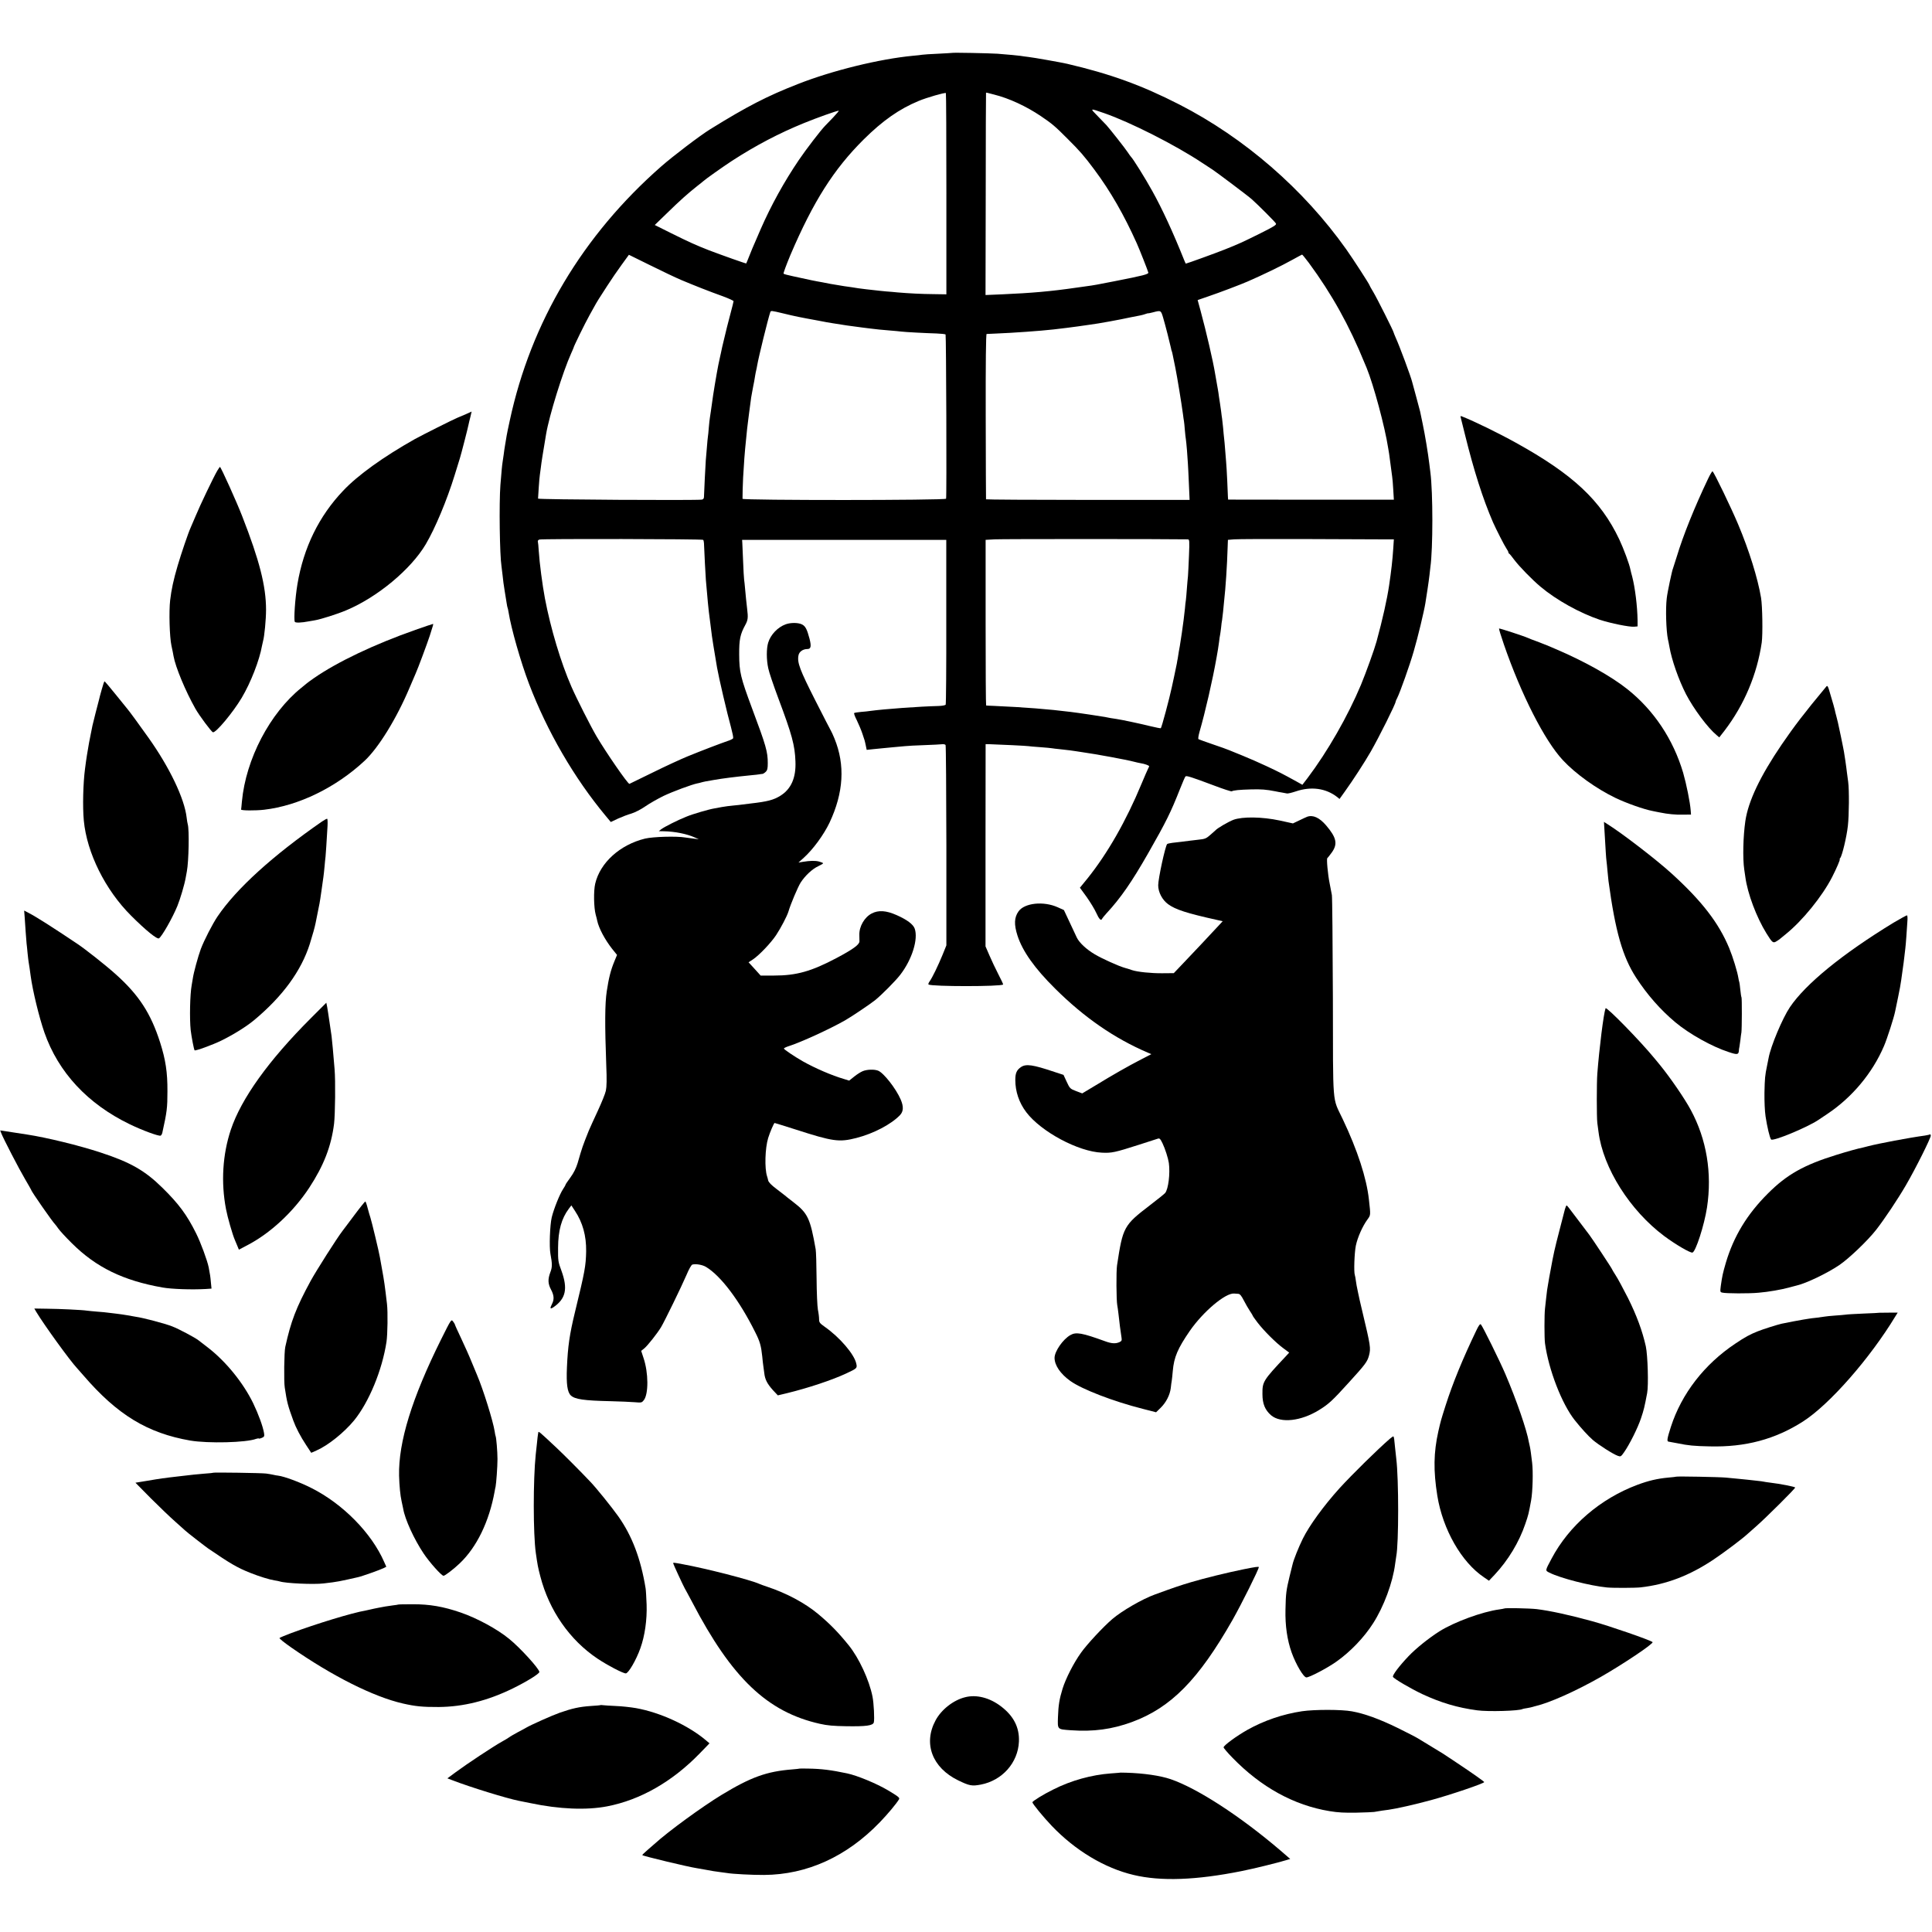 <?xml version="1.0" standalone="no"?>
<!DOCTYPE svg PUBLIC "-//W3C//DTD SVG 20010904//EN"
 "http://www.w3.org/TR/2001/REC-SVG-20010904/DTD/svg10.dtd">
<svg version="1.0" xmlns="http://www.w3.org/2000/svg"
 width="1920pt" height="1920pt" viewBox="0 0 1920 1920"
 preserveAspectRatio="xMidYMid meet">
<g transform="translate(0,1920) scale(0.1,-0.1)"
fill="#000000" stroke="none">
<path d="M9457 18674 c-1 -1 -63 -4 -137 -8 -74 -3 -144 -8 -155 -10 -11 -2
-51 -7 -90 -10 -336 -32 -801 -146 -1145 -281 -307 -120 -507 -223 -873 -450
-99 -61 -370 -267 -487 -370 -781 -686 -1294 -1547 -1504 -2525 -14 -63 -28
-131 -31 -150 -3 -19 -10 -60 -15 -90 -5 -30 -12 -73 -14 -95 -3 -22 -8 -56
-11 -75 -6 -38 -10 -82 -22 -230 -14 -186 -7 -696 11 -810 2 -14 7 -54 11 -90
3 -36 12 -103 20 -150 8 -47 16 -102 20 -124 3 -21 7 -41 9 -45 2 -3 7 -24 10
-45 26 -162 120 -492 203 -711 180 -473 449 -937 763 -1314 l50 -60 72 34 c40
18 100 41 133 50 35 11 93 40 139 72 43 30 125 76 180 103 90 43 281 114 337
125 11 2 28 6 37 9 9 3 28 7 42 10 14 2 52 9 85 15 86 15 202 30 372 47 34 3
70 7 80 9 10 2 24 4 31 4 6 1 21 10 32 21 16 16 20 33 20 85 0 114 -16 171
-156 545 -115 309 -127 362 -128 535 -1 150 10 202 61 295 26 48 29 71 18 160
-9 79 -13 116 -20 195 -3 39 -8 81 -10 95 -2 14 -7 95 -10 180 -4 85 -8 169
-8 185 l-2 30 1014 0 1015 0 0 -813 c1 -448 -2 -819 -6 -825 -4 -6 -35 -12
-70 -13 -195 -5 -537 -30 -678 -49 -19 -3 -62 -8 -94 -10 -33 -3 -63 -8 -67
-11 -5 -2 7 -35 26 -72 18 -37 43 -96 55 -132 24 -70 23 -67 35 -123 l8 -39
66 7 c36 3 82 8 101 10 19 2 67 7 105 10 39 3 88 8 110 10 22 3 108 7 190 10
83 3 162 7 178 9 15 2 31 -2 34 -8 4 -6 7 -456 8 -1001 l0 -990 -38 -94 c-44
-107 -100 -223 -128 -263 -11 -15 -16 -29 -11 -32 34 -21 718 -21 741 0 2 2
-19 48 -47 101 -28 54 -68 139 -89 188 l-39 90 0 1005 1 1005 45 -1 c100 -3
365 -16 380 -19 8 -2 60 -6 115 -10 55 -4 108 -9 119 -11 10 -2 44 -6 75 -9
82 -9 133 -15 161 -20 14 -2 43 -7 65 -10 131 -18 445 -76 515 -95 19 -5 49
-12 67 -15 39 -6 83 -22 83 -30 0 -3 -4 -13 -10 -23 -5 -9 -35 -78 -66 -152
-152 -367 -338 -693 -540 -944 l-72 -88 67 -92 c36 -51 80 -123 96 -159 27
-61 48 -82 57 -58 2 5 21 29 43 53 141 152 252 312 418 603 178 312 222 402
314 635 25 63 49 119 54 124 9 10 59 -6 283 -90 92 -35 172 -61 177 -58 16 10
75 16 189 19 104 3 154 -1 245 -19 17 -4 46 -9 65 -12 19 -3 41 -7 48 -9 8 -3
47 6 89 20 153 52 299 32 412 -56 l23 -19 53 74 c80 111 196 290 257 396 83
145 248 475 248 498 0 4 7 20 15 35 28 55 124 324 164 463 41 139 104 403 116
479 3 22 13 83 21 135 8 52 17 118 20 145 3 28 7 64 9 80 26 183 26 740 0 940
-2 17 -7 53 -10 80 -13 110 -43 291 -67 405 -11 52 -22 106 -25 120 -3 14 -21
81 -40 150 -19 69 -36 132 -38 140 -12 53 -128 365 -166 447 -10 24 -19 45
-19 48 0 12 -167 344 -202 402 -21 35 -38 65 -38 68 0 9 -159 255 -231 357
-425 599 -1012 1108 -1660 1440 -376 192 -683 303 -1114 404 -55 13 -337 63
-385 68 -30 4 -66 8 -80 11 -28 4 -102 11 -227 21 -74 5 -450 13 -456 8z m-52
-1401 l0 -998 -130 2 c-118 1 -235 7 -355 17 -25 3 -76 7 -115 10 -38 4 -86 8
-105 11 -19 2 -60 7 -90 10 -30 4 -66 8 -79 10 -13 2 -45 7 -70 11 -25 3 -57
8 -71 10 -140 23 -148 24 -220 39 -14 2 -36 7 -50 9 -24 4 -53 10 -245 52 -44
9 -84 20 -88 24 -4 4 27 87 68 186 227 531 430 852 729 1149 189 187 353 302
546 382 79 33 259 85 270 78 3 -2 5 -452 5 -1002z m475 987 c148 -37 317 -115
464 -214 112 -76 141 -100 266 -226 123 -122 165 -171 265 -305 162 -217 297
-454 423 -735 27 -60 110 -271 114 -289 3 -16 -51 -30 -332 -85 -166 -33 -215
-42 -285 -51 -16 -3 -61 -9 -100 -14 -254 -37 -443 -53 -735 -66 l-166 -7 2
1003 c0 552 2 1005 3 1007 0 2 9 1 19 -2 9 -3 37 -10 62 -16z m1095 -185 c259
-90 707 -317 970 -492 48 -32 95 -62 104 -68 32 -20 357 -264 391 -295 66 -59
232 -225 240 -241 8 -13 -19 -30 -153 -97 -184 -91 -211 -104 -357 -162 -79
-32 -377 -140 -386 -140 -1 0 -7 15 -15 33 -110 276 -221 516 -319 691 -66
120 -191 320 -209 336 -3 3 -20 25 -36 50 -25 38 -177 231 -210 267 -5 6 -43
45 -84 87 -82 84 -85 82 64 31z m-2695 -42 c-36 -37 -72 -74 -80 -83 -44 -45
-187 -231 -261 -340 -147 -217 -276 -451 -379 -686 -23 -55 -51 -117 -60 -139
-10 -22 -33 -76 -50 -120 -17 -44 -33 -81 -34 -83 -3 -3 -253 86 -371 131
-132 52 -192 79 -374 169 l-164 82 124 120 c127 124 203 192 299 268 30 23 57
45 60 48 13 14 196 144 285 202 240 155 465 273 715 375 127 52 324 122 345
123 5 0 -20 -30 -55 -67z m-1509 -1616 c121 -51 272 -111 417 -163 56 -21 102
-42 102 -47 0 -6 -14 -62 -31 -125 -17 -64 -32 -122 -34 -131 -2 -9 -15 -61
-28 -116 -14 -55 -28 -118 -32 -140 -5 -22 -9 -44 -11 -50 -5 -21 -26 -121
-30 -150 -3 -16 -11 -66 -19 -110 -12 -70 -22 -136 -41 -275 -3 -19 -7 -46 -9
-60 -3 -13 -7 -58 -11 -99 -3 -41 -7 -82 -9 -91 -2 -10 -6 -57 -10 -106 -4
-49 -9 -107 -11 -129 -3 -39 -17 -316 -18 -363 0 -15 -7 -24 -20 -27 -47 -9
-1631 0 -1629 10 0 6 4 55 7 110 4 55 8 111 11 125 2 14 6 48 10 75 4 41 25
170 52 330 31 185 166 619 249 803 13 29 24 54 24 56 0 11 114 244 160 326 29
52 58 104 64 115 13 23 20 34 111 175 37 58 101 151 141 206 l74 102 209 -103
c115 -57 255 -124 312 -148z m6236 171 c229 -311 402 -622 555 -998 6 -14 14
-34 19 -45 69 -168 182 -587 214 -795 4 -25 9 -52 10 -60 1 -8 8 -55 14 -105
7 -49 14 -103 16 -120 3 -16 8 -75 11 -131 l6 -100 -823 0 -824 1 -2 25 c0 14
-4 88 -7 166 -4 77 -8 160 -11 185 -2 24 -6 80 -10 124 -3 44 -8 94 -10 110
-2 17 -7 64 -10 105 -4 41 -9 82 -10 90 -2 9 -6 43 -10 75 -4 33 -9 67 -11 77
-1 9 -6 38 -10 65 -3 26 -8 57 -10 68 -9 49 -24 133 -29 165 -19 118 -87 412
-144 622 l-29 106 107 37 c112 38 315 115 391 148 147 64 336 155 445 216 50
28 92 50 95 51 3 0 33 -37 67 -82z m-5222 -503 c119 -29 159 -37 345 -71 88
-17 93 -18 150 -27 67 -12 200 -31 290 -42 25 -3 61 -7 80 -10 50 -7 114 -13
200 -20 41 -3 89 -8 105 -10 38 -5 245 -16 353 -19 45 -2 85 -6 89 -10 6 -6
12 -1611 5 -1632 -5 -17 -2022 -17 -2023 -1 -1 22 3 161 6 212 9 152 17 263
20 285 2 14 6 59 10 100 4 41 8 86 10 100 2 14 7 54 11 90 4 36 8 67 9 70 1 3
5 37 10 75 5 39 9 72 10 75 1 3 5 25 9 50 13 69 15 83 21 110 2 14 7 41 10 60
3 19 8 42 10 50 2 8 7 31 10 50 14 82 107 460 130 528 6 16 9 16 130 -13z
m3774 -42 c22 -73 70 -263 78 -302 2 -14 6 -28 8 -31 2 -4 6 -20 9 -36 3 -16
15 -73 26 -127 19 -93 61 -351 76 -462 3 -27 8 -59 10 -70 2 -10 6 -51 9 -90
3 -38 8 -79 10 -90 2 -12 7 -61 11 -110 3 -50 8 -108 9 -130 2 -22 6 -113 10
-201 l7 -162 -1011 0 c-556 0 -1012 3 -1012 6 -1 4 -2 375 -3 825 -1 540 2
817 9 818 5 0 45 2 89 4 176 7 441 26 576 41 70 8 201 24 240 30 19 2 67 9
105 15 84 12 105 15 215 35 112 21 113 21 203 40 42 8 88 17 102 20 13 2 36 9
50 14 14 5 25 8 25 6 0 -1 21 3 48 10 79 21 79 21 101 -53z m-4571 -2208 c4
-4 7 -19 8 -33 3 -93 16 -325 19 -367 7 -77 16 -186 20 -225 4 -45 13 -125 26
-220 5 -42 11 -91 14 -111 4 -29 16 -107 51 -314 17 -98 100 -454 139 -594 14
-52 24 -100 21 -107 -2 -7 -29 -20 -58 -29 -67 -23 -249 -92 -398 -153 -63
-26 -218 -97 -343 -159 -126 -62 -231 -113 -232 -113 -17 0 -232 312 -327 473
-58 99 -198 375 -249 492 -105 240 -206 576 -264 880 -25 135 -53 345 -61 470
-2 44 -7 86 -9 93 -3 7 4 16 15 20 24 9 1619 6 1628 -3z m4815 5 c18 0 19 -9
13 -162 -4 -90 -8 -181 -10 -203 -3 -22 -7 -78 -11 -125 -3 -47 -8 -98 -10
-115 -3 -16 -7 -53 -9 -81 -4 -46 -21 -178 -31 -244 -13 -86 -19 -126 -20
-130 -1 -3 -5 -27 -10 -55 -4 -27 -9 -59 -11 -70 -2 -11 -7 -33 -9 -50 -3 -16
-15 -73 -26 -125 -11 -52 -22 -102 -24 -111 -23 -109 -100 -397 -109 -406 -2
-2 -50 7 -107 21 -119 29 -276 62 -334 71 -45 6 -78 12 -115 20 -25 5 -272 42
-340 50 -224 28 -453 46 -765 60 -38 1 -72 3 -75 4 -3 1 -5 371 -5 824 l0 822
90 5 c64 4 1697 4 1918 0z m1926 0 l123 0 -6 -92 c-7 -110 -20 -223 -41 -365
-21 -141 -64 -334 -125 -558 -21 -77 -103 -305 -155 -431 -130 -310 -331 -662
-532 -928 l-50 -65 -59 33 c-138 76 -175 95 -299 153 -71 33 -177 80 -235 103
-58 23 -118 48 -135 55 -16 7 -90 34 -162 58 -73 25 -137 48 -142 51 -6 4 -1
34 10 74 56 193 130 515 169 737 5 33 12 69 14 81 2 12 7 45 11 75 3 30 8 61
10 69 2 8 6 40 10 71 3 31 7 66 10 77 2 12 6 49 10 84 3 35 8 81 10 103 15
129 30 359 35 530 l3 80 61 5 c34 3 349 4 701 3 352 -1 696 -3 764 -3z"/>
<path d="M4630 15084 c-30 -13 -68 -29 -83 -35 -40 -16 -349 -171 -425 -213
-312 -176 -565 -357 -712 -513 -240 -252 -393 -565 -454 -928 -23 -136 -38
-355 -26 -375 7 -11 67 -9 138 5 11 2 35 6 53 9 59 9 231 63 320 101 308 129
642 406 790 656 94 159 211 439 288 689 23 74 46 149 51 165 15 48 81 306 86
334 3 14 11 50 19 79 7 28 12 52 12 52 -1 -1 -27 -12 -57 -26z"/>
<path d="M14515 15057 c2 -7 22 -86 44 -177 88 -356 176 -634 278 -870 31 -70
114 -233 133 -260 11 -16 20 -33 20 -38 0 -6 3 -12 8 -14 4 -1 27 -29 51 -62
49 -65 177 -197 261 -267 158 -133 390 -261 588 -328 107 -35 297 -74 344 -69
l32 3 0 60 c-2 140 -25 326 -54 437 -7 23 -14 54 -17 67 -9 51 -68 210 -111
301 -185 389 -460 646 -1027 960 -173 96 -415 214 -532 260 -16 7 -21 6 -18
-3z"/>
<path d="M2160 14523 c-36 -60 -175 -351 -215 -449 -21 -49 -43 -102 -51 -119
-23 -50 -92 -253 -128 -375 -42 -142 -63 -241 -75 -345 -13 -111 -6 -365 13
-452 9 -40 18 -87 21 -105 19 -107 118 -346 217 -521 39 -69 158 -229 174
-234 28 -9 199 196 286 342 90 151 177 375 202 518 3 15 7 35 10 45 14 47 30
216 30 312 0 235 -65 490 -237 930 -54 140 -212 490 -221 490 -2 0 -14 -17
-26 -37z"/>
<path d="M16975 14443 c-138 -290 -248 -565 -310 -770 -20 -64 -37 -118 -39
-122 -8 -13 -56 -239 -62 -296 -13 -106 -6 -324 12 -410 3 -11 9 -42 14 -70
23 -134 92 -330 165 -473 76 -146 217 -336 306 -409 l25 -21 53 68 c196 257
323 560 369 875 11 80 7 363 -7 445 -33 196 -119 471 -227 728 -67 160 -240
519 -255 528 -4 2 -24 -31 -44 -73z"/>
<path d="M7809 12996 c-79 -28 -151 -103 -175 -183 -18 -59 -18 -169 1 -255 7
-37 52 -169 99 -295 137 -365 165 -468 171 -629 7 -162 -42 -274 -148 -341
-68 -43 -130 -59 -297 -78 -30 -3 -66 -8 -80 -10 -14 -2 -54 -7 -90 -10 -36
-3 -87 -10 -115 -15 -27 -5 -62 -12 -76 -14 -55 -9 -216 -56 -278 -82 -86 -34
-220 -102 -250 -125 l-24 -19 49 -1 c111 -2 232 -26 314 -64 l35 -15 -45 5
c-25 3 -65 8 -90 12 -87 15 -320 8 -400 -11 -249 -61 -446 -239 -495 -448 -17
-73 -14 -238 5 -308 7 -25 14 -52 15 -60 16 -75 76 -187 147 -278 l50 -62 -26
-63 c-37 -89 -56 -166 -76 -297 -19 -123 -20 -334 -5 -740 6 -138 4 -211 -4
-249 -6 -30 -43 -120 -80 -200 -38 -81 -78 -170 -90 -198 -62 -156 -63 -157
-111 -323 -16 -51 -38 -96 -71 -141 -27 -37 -49 -69 -49 -73 0 -4 -11 -23 -25
-44 -33 -50 -92 -197 -112 -280 -18 -76 -26 -294 -13 -362 19 -101 19 -133 -1
-184 -26 -69 -24 -114 7 -172 30 -56 33 -98 10 -142 -24 -47 -19 -56 17 -31
120 84 141 182 77 359 -34 91 -35 100 -34 230 1 172 34 291 107 388 l25 33 36
-55 c77 -116 113 -248 111 -401 -3 -148 -13 -201 -110 -600 -55 -226 -72 -345
-81 -555 -7 -165 4 -245 39 -278 41 -38 127 -51 397 -57 91 -2 197 -7 236 -10
69 -6 72 -5 92 20 48 61 47 273 -3 420 l-23 70 33 27 c33 28 127 147 164 208
34 56 204 405 252 517 26 62 50 104 60 106 35 9 100 -2 136 -24 146 -88 332
-334 488 -648 47 -92 59 -137 70 -241 3 -36 8 -76 10 -90 2 -14 7 -47 10 -74
7 -65 29 -107 86 -171 l49 -52 92 22 c209 51 447 130 588 196 109 51 110 52
99 100 -21 92 -163 258 -311 362 -52 37 -58 45 -58 76 0 20 -5 63 -12 96 -6
34 -12 170 -13 310 -1 138 -5 268 -9 290 -54 306 -78 358 -220 467 -45 34 -83
65 -86 68 -3 3 -40 31 -83 64 -52 39 -79 67 -83 85 -3 14 -8 33 -11 41 -26 79
-20 280 11 381 18 58 57 149 64 149 3 0 95 -29 206 -64 375 -121 435 -129 607
-85 171 44 346 136 433 227 35 37 37 85 7 155 -47 109 -170 266 -225 287 -39
15 -111 12 -152 -5 -20 -8 -58 -32 -85 -54 l-50 -40 -52 16 c-120 35 -287 107
-411 177 -85 49 -186 117 -186 126 0 4 24 16 53 25 125 41 396 165 552 253 61
34 245 158 300 201 65 52 204 192 251 253 118 152 181 356 144 460 -16 43 -76
88 -180 134 -104 46 -180 51 -247 16 -72 -37 -125 -129 -123 -212 1 -25 1 -54
1 -65 0 -32 -62 -78 -228 -166 -250 -132 -397 -174 -621 -174 l-133 0 -36 40
c-20 22 -47 52 -60 66 l-24 26 43 28 c62 41 179 164 231 242 47 71 109 190
122 233 22 76 93 242 121 288 45 70 117 137 176 164 26 12 48 25 48 29 0 3
-18 11 -40 17 -40 10 -87 9 -163 -3 l-42 -7 52 47 c92 82 200 230 257 350 140
298 156 573 49 835 -15 36 -30 70 -34 75 -4 6 -75 143 -157 305 -153 302 -181
375 -167 446 6 37 44 64 89 64 35 0 40 27 21 102 -25 95 -41 125 -74 142 -36
19 -112 20 -162 2z"/>
<path d="M4130 12941 c-410 -144 -776 -318 -1010 -480 -36 -25 -67 -48 -70
-51 -3 -3 -27 -23 -55 -45 -313 -252 -552 -709 -591 -1131 -3 -38 -7 -73 -8
-79 -1 -11 143 -12 229 -2 343 40 714 221 999 487 138 129 317 419 446 725 23
55 50 118 60 140 24 53 115 298 141 377 36 113 38 118 31 117 -4 0 -81 -26
-172 -58z"/>
<path d="M14897 12954 c-2 -3 19 -73 48 -157 172 -499 406 -959 587 -1152 127
-136 332 -283 523 -375 109 -52 278 -112 365 -129 30 -6 66 -14 80 -16 72 -15
153 -23 225 -21 l80 1 -3 40 c-6 82 -43 264 -75 375 -99 334 -292 622 -553
830 -163 130 -430 279 -714 400 -30 12 -70 29 -87 37 -18 7 -63 25 -100 39
-38 13 -77 29 -88 34 -42 19 -284 98 -288 94z"/>
<path d="M1011 12348 c-13 -46 -25 -90 -26 -98 -2 -8 -18 -69 -35 -135 -33
-129 -33 -132 -49 -215 -16 -80 -18 -90 -26 -140 -4 -25 -9 -54 -11 -65 -2
-11 -6 -38 -9 -60 -3 -22 -8 -56 -10 -75 -19 -142 -25 -379 -12 -515 30 -320
213 -689 470 -945 143 -143 258 -237 277 -225 29 18 136 206 183 322 28 68 71
214 82 278 4 22 9 51 12 65 19 102 25 414 9 468 -3 10 -8 39 -11 66 -21 189
-170 500 -379 794 -84 119 -197 273 -211 288 -5 7 -57 70 -115 142 -58 72
-108 131 -111 131 -3 1 -16 -36 -28 -81z"/>
<path d="M18147 12374 c-214 -257 -317 -392 -440 -572 -215 -316 -333 -564
-362 -762 -22 -152 -27 -370 -11 -480 4 -25 9 -58 11 -75 22 -166 111 -401
210 -561 59 -95 66 -100 102 -77 15 9 30 20 33 23 3 3 27 23 55 45 167 134
365 378 463 570 43 84 82 175 75 175 -3 0 -1 6 5 13 19 23 64 210 76 320 12
103 14 360 3 437 -3 19 -8 60 -12 90 -3 30 -11 84 -16 120 -6 36 -12 76 -14
90 -2 14 -16 81 -30 150 -15 69 -28 132 -30 140 -2 8 -8 35 -15 60 -7 25 -14
54 -16 65 -2 11 -19 72 -38 134 -31 109 -34 114 -49 95z"/>
<path d="M12990 11083 c-8 -3 -43 -19 -78 -36 l-63 -30 -132 29 c-174 37 -369
40 -459 7 -50 -19 -163 -85 -178 -104 -3 -3 -26 -24 -52 -46 -42 -37 -53 -41
-120 -48 -40 -4 -82 -9 -93 -11 -11 -2 -42 -6 -70 -9 -27 -3 -70 -8 -95 -11
-25 -3 -48 -9 -51 -12 -19 -21 -89 -344 -89 -410 0 -68 40 -145 99 -188 73
-53 182 -89 489 -157 l53 -12 -38 -41 c-71 -77 -287 -307 -368 -391 l-80 -84
-115 -1 c-109 -1 -246 13 -300 31 -14 5 -45 15 -70 22 -64 18 -224 90 -300
135 -83 49 -154 115 -179 167 -11 23 -44 94 -74 158 l-54 115 -62 28 c-141 63
-329 43 -389 -41 -43 -61 -46 -130 -10 -242 50 -154 170 -324 374 -526 289
-287 590 -495 923 -637 l33 -14 -103 -53 c-129 -67 -274 -149 -449 -256 l-135
-81 -61 23 c-59 23 -62 25 -93 92 l-32 69 -92 30 c-214 72 -280 81 -330 48
-43 -29 -57 -60 -57 -128 0 -115 37 -226 109 -321 147 -194 517 -392 751 -402
98 -5 129 2 370 79 91 29 175 56 186 60 18 6 25 -1 47 -46 26 -54 56 -148 63
-196 14 -104 -5 -260 -37 -298 -7 -9 -76 -64 -153 -123 -258 -198 -267 -214
-325 -596 -9 -59 -7 -347 2 -395 3 -14 8 -52 12 -85 10 -95 19 -161 31 -241 4
-25 0 -32 -21 -42 -38 -17 -78 -15 -143 9 -229 83 -288 94 -345 61 -74 -42
-157 -162 -157 -227 1 -74 58 -158 157 -229 116 -83 430 -204 720 -277 l132
-34 46 45 c54 53 91 126 100 195 3 28 7 61 10 75 2 14 7 57 10 95 12 138 49
224 170 400 133 191 353 377 440 370 11 -1 30 -2 42 -3 16 -2 30 -19 53 -64
18 -35 45 -82 61 -106 16 -24 29 -45 29 -48 0 -3 21 -33 47 -67 62 -81 183
-202 257 -256 l58 -43 -34 -37 c-227 -242 -233 -252 -232 -376 0 -96 26 -158
86 -210 96 -81 297 -59 478 53 95 59 132 93 294 272 166 182 184 207 201 269
19 74 16 93 -67 441 -27 114 -25 105 -43 190 -9 41 -19 93 -21 115 -3 22 -7
46 -10 54 -11 31 -4 221 10 291 17 82 66 193 115 260 33 46 33 39 15 200 -23
211 -113 489 -261 800 -105 222 -95 98 -97 1210 -2 536 -6 993 -10 1015 -4 22
-14 74 -22 115 -18 87 -33 249 -23 252 3 2 23 27 44 56 61 85 47 148 -56 269
-67 78 -131 107 -189 86z"/>
<path d="M3200 11036 c-490 -340 -851 -667 -1039 -945 -48 -71 -132 -234 -165
-321 -28 -76 -72 -237 -80 -295 -4 -22 -8 -51 -11 -65 -17 -92 -22 -334 -10
-447 8 -67 32 -194 39 -201 8 -8 183 56 266 97 124 61 250 140 329 206 281
235 465 487 550 755 29 93 49 165 57 205 3 18 26 131 39 195 3 14 12 72 20
130 8 58 17 119 19 135 3 17 7 62 11 100 3 39 8 84 10 100 3 28 10 136 20 307
2 37 0 69 -3 71 -4 2 -27 -10 -52 -27z"/>
<path d="M15945 10948 c12 -206 16 -275 20 -303 2 -16 7 -61 10 -100 4 -38 8
-83 10 -100 68 -502 140 -753 274 -960 111 -171 242 -320 391 -445 141 -117
363 -241 529 -295 86 -29 99 -27 102 15 0 8 2 24 5 35 2 11 6 43 10 70 3 28 7
61 10 75 5 34 6 338 1 348 -3 4 -8 38 -12 77 -4 38 -8 72 -10 75 -2 3 -6 21
-9 40 -9 60 -55 210 -91 297 -105 253 -274 471 -577 746 -150 136 -489 397
-635 488 l-33 21 5 -84z"/>
<path d="M245 10088 c2 -35 7 -101 10 -148 3 -47 8 -98 9 -115 2 -16 7 -60 10
-97 4 -37 8 -75 10 -85 4 -20 16 -103 21 -143 20 -147 83 -407 136 -560 139
-398 431 -711 849 -913 126 -61 287 -120 306 -113 6 2 14 15 17 28 46 208 51
247 51 413 1 189 -18 313 -73 486 -93 290 -211 471 -441 677 -99 89 -299 247
-381 302 -257 172 -411 270 -487 309 l-42 22 5 -63z"/>
<path d="M18817 10030 c-509 -311 -872 -607 -1029 -839 -74 -110 -191 -388
-212 -506 -3 -16 -10 -52 -16 -80 -19 -91 -22 -119 -25 -265 -1 -85 3 -182 11
-235 15 -100 42 -215 55 -229 19 -21 359 120 468 193 14 10 55 37 91 61 246
164 449 407 563 675 31 72 99 283 111 345 3 14 16 77 29 140 14 63 27 140 31
170 4 30 11 82 16 115 5 33 12 85 15 115 3 30 8 69 10 85 2 17 7 68 10 115 3
47 8 113 10 147 3 34 2 64 -3 66 -4 2 -64 -31 -135 -73z"/>
<path d="M3088 9080 c-419 -419 -690 -797 -794 -1107 -82 -246 -99 -523 -48
-789 15 -80 65 -255 89 -309 7 -16 19 -44 26 -62 l13 -32 80 42 c232 120 459
331 619 573 144 220 219 412 247 637 11 93 15 428 5 542 -12 151 -26 299 -30
329 -3 17 -12 78 -20 136 -8 58 -19 125 -23 150 l-9 45 -155 -155z"/>
<path d="M15956 9180 c-20 -55 -63 -401 -82 -650 -7 -89 -7 -435 0 -490 4 -25
9 -65 12 -90 46 -359 313 -780 653 -1034 113 -84 257 -168 280 -164 32 6 118
272 145 448 52 342 -4 678 -161 969 -61 114 -205 323 -307 448 -8 10 -31 38
-52 63 -144 176 -481 520 -488 500z"/>
<path d="M11 7942 c21 -56 181 -364 238 -460 33 -57 61 -105 61 -107 0 -14
218 -326 240 -345 3 -3 17 -21 30 -40 13 -19 73 -85 134 -145 241 -240 510
-371 901 -440 90 -16 288 -23 429 -15 l58 4 -6 60 c-5 58 -8 79 -22 151 -14
69 -79 246 -125 338 -91 183 -172 293 -336 454 -173 170 -316 252 -612 349
-212 70 -540 150 -731 179 -25 4 -95 15 -156 24 l-112 17 9 -24z"/>
<path d="M19180 7927 c-3 -3 -25 -8 -50 -12 -156 -21 -462 -79 -565 -106 -22
-6 -47 -12 -55 -14 -43 -8 -158 -40 -260 -72 -323 -100 -492 -195 -680 -383
-208 -207 -341 -427 -419 -690 -31 -108 -35 -126 -50 -230 -7 -58 -7 -61 16
-66 34 -9 265 -10 359 -1 98 8 229 31 304 52 30 8 65 17 76 20 93 21 304 122
423 203 96 65 282 243 365 349 85 109 215 304 296 443 99 170 252 477 248 496
-2 9 -5 14 -8 11z"/>
<path d="M3517 7118 c-59 -79 -110 -147 -115 -153 -54 -70 -256 -388 -314
-493 -146 -269 -197 -403 -253 -658 -11 -48 -15 -345 -5 -404 22 -146 30 -177
85 -328 24 -67 72 -160 128 -244 l50 -76 54 24 c114 50 273 178 372 298 148
182 279 499 322 781 11 73 14 296 5 375 -22 188 -28 230 -50 350 -8 47 -18 97
-20 112 -9 56 -83 362 -95 398 -5 14 -17 55 -27 93 -9 37 -20 67 -24 67 -3 0
-55 -64 -113 -142z"/>
<path d="M15552 7183 c-5 -21 -30 -117 -55 -213 -47 -181 -58 -230 -87 -390
-6 -30 -12 -64 -14 -75 -2 -11 -7 -40 -11 -65 -4 -25 -9 -52 -10 -60 -1 -8 -6
-46 -10 -85 -4 -38 -9 -83 -11 -100 -7 -60 -7 -291 0 -345 36 -263 168 -603
296 -764 62 -78 135 -158 179 -196 57 -49 203 -142 249 -158 28 -10 31 -8 62
36 54 77 136 241 168 337 28 83 35 112 61 250 15 76 6 376 -13 465 -34 153
-91 307 -177 480 -49 96 -104 199 -124 228 -19 30 -35 56 -35 59 0 6 -205 316
-226 342 -7 9 -54 72 -106 140 -112 149 -114 151 -120 151 -3 0 -10 -17 -16
-37z"/>
<path d="M362 6160 c78 -129 334 -483 403 -556 5 -6 35 -39 65 -74 336 -390
635 -572 1060 -646 178 -30 557 -21 656 17 12 4 24 6 27 3 2 -3 16 1 30 7 23
10 26 16 21 47 -11 66 -55 187 -108 297 -100 205 -272 416 -451 554 -44 34
-85 66 -92 71 -34 27 -198 114 -263 139 -72 28 -287 85 -360 95 -19 3 -57 10
-85 15 -27 5 -77 12 -110 16 -33 4 -71 8 -84 10 -12 2 -60 7 -105 10 -44 4
-91 8 -103 10 -42 7 -268 18 -395 19 l-127 2 21 -36z"/>
<path d="M18677 6154 c-1 -1 -72 -5 -157 -8 -85 -4 -166 -8 -180 -11 -14 -2
-61 -6 -105 -9 -44 -3 -89 -8 -100 -10 -11 -2 -46 -7 -79 -11 -32 -3 -68 -8
-80 -10 -11 -2 -37 -6 -56 -9 -30 -4 -145 -27 -215 -41 -40 -9 -181 -53 -233
-74 -81 -32 -129 -58 -227 -124 -307 -205 -533 -496 -640 -827 -38 -118 -42
-146 -22 -147 6 -1 46 -8 87 -16 106 -22 165 -28 320 -31 355 -9 651 70 929
248 263 169 664 626 918 1046 l22 35 -90 0 c-50 0 -91 -1 -92 -1z"/>
<path d="M4383 5888 c-290 -584 -424 -1019 -417 -1353 3 -105 12 -196 25 -254
6 -25 13 -59 16 -75 17 -104 108 -302 202 -443 60 -90 179 -223 199 -223 14 0
99 65 158 121 172 162 296 419 350 719 2 14 6 34 9 45 7 36 19 198 19 275 0
73 -12 218 -19 229 -2 4 -6 24 -9 46 -16 103 -114 417 -175 560 -5 11 -28 67
-52 125 -23 58 -71 165 -106 239 -35 73 -63 136 -63 140 0 3 -8 16 -18 29 -18
23 -18 22 -119 -180z"/>
<path d="M14671 5977 c-134 -279 -234 -523 -304 -742 -48 -151 -49 -155 -73
-260 -47 -211 -50 -391 -10 -640 54 -334 240 -660 462 -809 l51 -35 56 59
c135 144 244 325 305 505 32 94 33 98 58 234 16 88 21 290 10 376 -3 28 -9 70
-12 95 -3 25 -8 53 -10 62 -3 10 -7 30 -10 45 -21 123 -123 418 -234 678 -54
127 -229 482 -244 494 -8 6 -22 -13 -45 -62z"/>
<path d="M5349 4960 c-1 -5 -2 -13 -3 -17 -1 -5 -6 -44 -10 -88 -5 -44 -10
-93 -12 -110 -26 -248 -26 -791 1 -979 17 -118 21 -142 45 -233 88 -339 292
-631 566 -815 100 -67 255 -148 283 -148 26 0 104 134 145 250 44 122 67 281
62 434 -3 72 -7 145 -10 161 -48 294 -134 521 -271 715 -67 94 -216 279 -276
342 -99 105 -266 272 -331 333 -192 180 -187 176 -189 155z"/>
<path d="M13815 4904 c-121 -104 -377 -356 -503 -494 -158 -175 -301 -372
-365 -502 -41 -83 -92 -210 -102 -256 -2 -9 -15 -62 -29 -117 -33 -137 -38
-169 -41 -330 -4 -159 17 -303 61 -427 43 -120 119 -248 147 -248 31 0 212 95
301 159 138 98 273 239 362 379 106 165 196 406 219 592 4 30 9 64 11 75 25
126 25 767 0 969 -3 23 -8 68 -11 101 -8 91 -12 115 -17 120 -2 2 -17 -7 -33
-21z"/>
<path d="M2117 4564 c-2 -2 -41 -6 -87 -9 -47 -3 -158 -15 -247 -26 -173 -20
-172 -20 -333 -47 l-104 -17 154 -156 c85 -85 196 -191 245 -234 50 -44 92
-82 95 -85 12 -13 195 -155 228 -178 222 -152 292 -192 417 -242 90 -36 193
-68 245 -76 19 -3 42 -7 50 -10 55 -19 339 -32 435 -20 17 2 57 7 90 11 33 4
98 16 145 27 47 11 95 22 107 24 32 6 224 74 255 90 l27 14 -21 47 c-126 289
-412 579 -725 736 -112 57 -269 115 -328 122 -11 1 -34 5 -50 9 -17 4 -48 9
-70 12 -40 6 -523 13 -528 8z"/>
<path d="M16658 4525 c-2 -1 -37 -6 -78 -9 -109 -10 -198 -31 -308 -72 -368
-138 -679 -405 -853 -734 -65 -122 -64 -117 -21 -139 109 -55 406 -131 572
-147 60 -6 282 -5 335 1 256 29 486 117 725 277 102 68 287 207 336 253 6 5
45 39 85 75 98 86 389 375 389 387 0 8 -148 37 -250 49 -25 3 -52 7 -60 9 -8
2 -42 7 -75 10 -33 3 -73 8 -90 10 -16 2 -57 6 -90 9 -33 3 -89 9 -125 12 -64
6 -486 14 -492 9z"/>
<path d="M6690 3664 c0 -7 100 -223 115 -249 7 -11 39 -72 73 -135 395 -758
748 -1094 1270 -1211 74 -17 136 -22 262 -24 198 -3 265 6 274 38 8 31 0 191
-13 256 -33 166 -135 385 -237 511 -108 133 -186 212 -303 310 -132 110 -314
207 -506 271 -33 11 -69 24 -80 29 -82 38 -529 153 -760 195 -90 17 -95 17
-95 9z"/>
<path d="M12360 3605 c-166 -34 -387 -88 -525 -129 -104 -31 -167 -52 -358
-122 -125 -45 -327 -162 -423 -244 -91 -78 -254 -253 -312 -336 -72 -100 -151
-256 -182 -355 -32 -104 -42 -166 -46 -282 -4 -127 -9 -122 128 -132 224 -16
409 9 608 82 387 143 660 420 998 1013 89 157 262 504 262 526 0 7 -35 2 -150
-21z"/>
<path d="M3957 3254 c-1 -1 -24 -5 -52 -8 -51 -7 -104 -15 -140 -23 -11 -2
-31 -6 -45 -9 -14 -3 -32 -7 -40 -9 -8 -2 -28 -7 -45 -10 -137 -23 -495 -133
-745 -226 -58 -22 -108 -43 -112 -47 -5 -5 47 -46 114 -93 411 -286 819 -491
1111 -558 122 -28 196 -36 357 -35 245 2 485 62 735 184 137 67 265 146 265
164 0 31 -192 242 -300 329 -118 97 -319 206 -482 262 -171 59 -310 83 -476
82 -78 0 -143 -1 -145 -3z"/>
<path d="M14949 3215 c-2 -1 -24 -6 -48 -9 -170 -23 -446 -124 -596 -218 -104
-66 -233 -169 -307 -247 -94 -99 -161 -188 -155 -205 7 -18 174 -116 292 -172
185 -86 350 -135 545 -161 108 -15 421 -6 451 13 4 2 24 6 45 9 22 4 48 9 59
13 11 3 22 7 25 7 143 34 396 147 645 288 221 126 532 334 518 348 -20 19
-426 160 -598 207 -220 61 -422 105 -555 121 -72 8 -314 13 -321 6z"/>
<path d="M9591 2333 c-117 -29 -236 -123 -293 -229 -125 -231 -34 -471 224
-597 112 -54 136 -59 226 -42 212 41 369 217 378 427 6 140 -52 255 -179 351
-113 86 -244 119 -356 90z"/>
<path d="M5968 2255 c-2 -2 -46 -6 -98 -9 -113 -8 -184 -24 -305 -66 -77 -27
-287 -121 -335 -149 -8 -5 -46 -26 -85 -46 -38 -21 -77 -43 -85 -50 -8 -6 -42
-27 -75 -45 -80 -44 -350 -223 -455 -301 l-84 -62 50 -19 c175 -68 539 -180
659 -204 11 -2 63 -13 115 -23 288 -61 559 -72 765 -32 329 64 645 244 918
525 l98 101 -33 28 c-175 149 -456 279 -698 322 -52 9 -142 19 -200 21 -58 3
-115 6 -127 8 -13 2 -24 2 -25 1z"/>
<path d="M12940 2194 c-193 -29 -379 -93 -545 -186 -106 -60 -235 -154 -235
-173 0 -7 39 -53 88 -103 283 -292 611 -473 966 -531 84 -14 149 -17 266 -15
85 2 164 5 175 7 62 11 105 17 145 22 75 10 265 53 419 95 189 51 532 167 531
180 -1 6 -115 87 -276 194 -137 92 -128 86 -254 162 -52 31 -111 67 -130 79
-19 12 -109 58 -200 103 -180 88 -331 143 -455 165 -103 19 -371 19 -495 1z"/>
<path d="M7947 1624 c-1 -1 -33 -5 -72 -8 -255 -20 -412 -76 -705 -254 -195
-119 -526 -360 -666 -487 -6 -5 -37 -32 -68 -59 -31 -27 -55 -50 -53 -52 9
-10 457 -117 537 -129 14 -2 50 -8 80 -14 76 -14 108 -20 160 -26 25 -3 55 -7
67 -9 47 -9 253 -20 366 -19 428 3 822 182 1152 525 77 80 160 179 189 226 10
16 -4 27 -109 90 -113 67 -303 146 -405 168 -161 34 -256 46 -388 48 -46 1
-84 1 -85 0z"/>
<path d="M11137 1584 c-1 -1 -45 -4 -97 -8 -192 -14 -395 -70 -573 -160 -101
-50 -206 -115 -207 -127 0 -14 108 -146 192 -234 234 -245 525 -420 813 -488
271 -65 623 -52 1072 38 126 25 356 82 442 108 l43 13 -96 83 c-400 342 -827
619 -1093 710 -103 35 -268 59 -441 64 -30 1 -54 1 -55 1z"/>
</g>
</svg>
